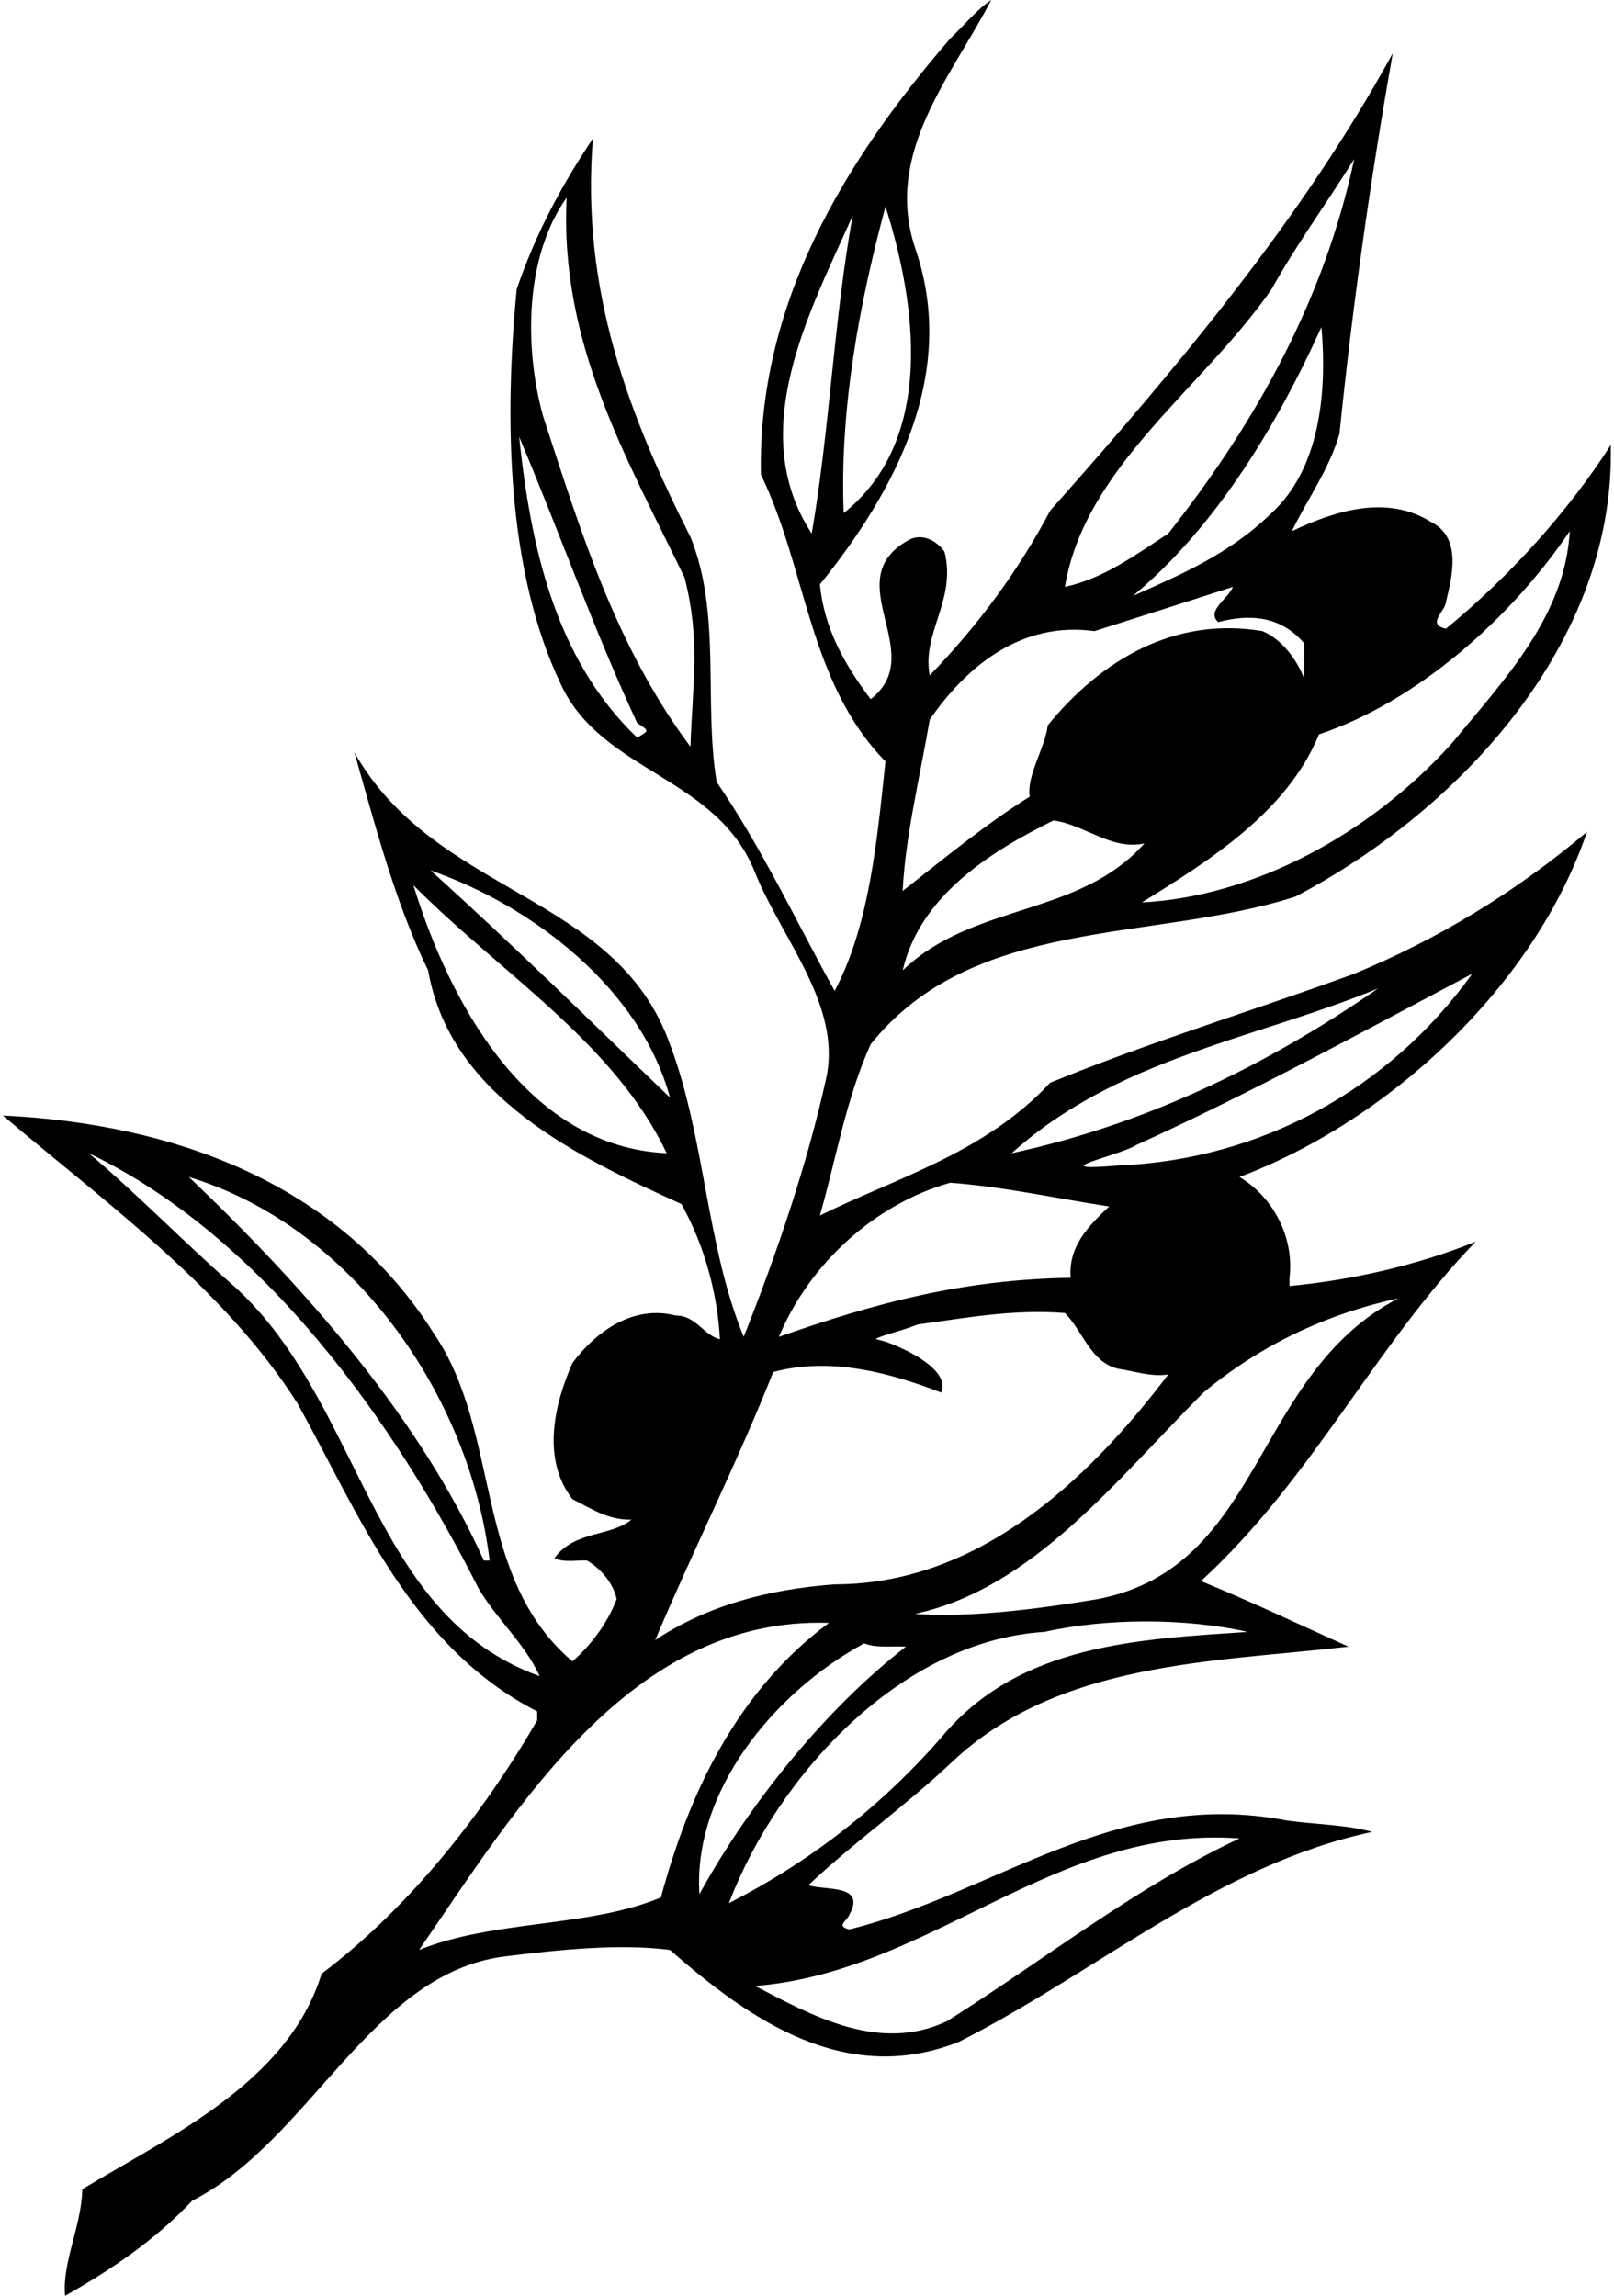 <?xml version="1.0" encoding="UTF-8"?>
<svg xmlns="http://www.w3.org/2000/svg" xmlns:xlink="http://www.w3.org/1999/xlink" width="386pt" height="549pt" viewBox="0 0 386 549" version="1.1">
<g id="surface1">
<path style=" stroke:none;fill-rule:nonzero;fill:rgb(0%,0%,0%);fill-opacity:1;" d="M 379.539 198.941 C 362.293 213.445 343.867 224.617 323.879 232.852 C 299.77 241.672 275.074 249.117 251.16 258.918 C 235.48 275.773 214.312 281.652 196.086 290.672 C 200.008 276.949 202.359 262.641 208.238 249.707 C 232.934 218.934 275.465 225.402 309.766 214.426 C 349.355 193.652 386.398 153.473 385.223 106.43 C 375.031 122.309 361.117 137.789 345.828 150.336 C 340.93 149.355 345.828 146.023 345.828 143.867 C 347.199 138.184 349.746 128.578 342.301 124.855 C 331.719 118.191 319.367 122.109 308.98 127.012 C 312.312 119.953 317.996 112.113 320.348 103.688 C 323.484 72.914 327.797 42.73 333.09 12.742 C 311.727 51.746 282.324 87.027 251.16 122.109 C 243.715 136.223 234.109 149.355 222.352 161.508 C 220.391 151.316 228.816 143.477 225.879 131.91 C 223.918 129.168 220.391 127.402 217.254 129.168 C 200.008 138.77 222.352 156.215 208.238 167.191 C 201.965 158.961 197.066 150.141 196.086 139.75 C 214.312 117.211 229.211 88.988 218.82 59.195 C 211.375 36.461 227.641 18.23 237.051 0.004 C 233.52 2.355 230.582 6.078 227.25 9.215 C 201.574 39.008 181.191 72.914 181.973 113.488 C 192.949 136.027 193.344 163.27 211.766 182.086 C 209.805 200.312 208.043 221.09 199.613 236.965 C 190.402 220.309 182.367 203.059 171.391 186.988 C 168.254 167.977 172.566 146.609 165.117 128.383 C 150.418 99.375 138.855 69.387 141.797 33.129 C 134.148 44.496 127.879 56.453 123.566 69.191 C 120.629 99.77 121.02 136.223 134.148 163.664 C 143.949 184.832 171.586 185.613 180.602 208.742 C 187.07 224.617 201.184 240.297 197.652 257.547 C 193.145 278.125 185.895 299.488 177.859 319.68 C 168.844 297.727 168.645 272.051 160.219 249.707 C 147.281 213.445 104.164 214.23 84.758 179.93 C 89.465 196.395 94.363 215.602 102.398 232.066 C 107.691 262.445 138.465 276.754 162.961 287.926 C 168.449 297.727 171.586 309.289 172.176 320.266 C 168.254 319.285 166.488 314.582 161.59 314.582 C 151.594 312.035 142.773 318.109 136.895 325.949 C 132.582 335.75 129.445 348.883 136.895 358.484 C 141.207 360.641 145.52 363.582 151.008 363.387 C 146.105 367.5 137.48 365.934 132.582 372.598 C 134.738 373.773 138.66 372.988 140.422 373.184 C 143.754 375.145 146.695 378.672 147.48 382.398 C 145.32 388.082 141.402 393.371 136.895 397.293 C 112.984 376.91 120.039 342.805 103.77 318.895 C 81.035 282.828 41.445 268.719 0.676 266.758 C 25.176 287.535 53.988 308.309 71.234 335.75 C 85.934 362.211 98.281 393.766 128.465 409.25 C 128.465 409.836 128.465 410.621 128.465 411.406 C 115.727 433.355 98.281 455.898 76.918 471.969 C 68.883 498.035 40.66 510.777 19.688 523.516 C 19.492 532.336 14.789 541.156 15.57 548.996 C 26.352 542.918 37.133 535.668 45.953 526.262 C 74.176 511.953 88.68 471.969 120.629 467.852 C 133.367 466.285 147.871 464.715 160.219 466.285 C 179.426 483.141 202.359 499.016 229.406 488.234 C 262.336 471.578 291.34 445.898 328.188 438.062 C 321.723 436.297 314.469 436.297 307.609 435.316 C 266.84 427.477 238.031 452.762 203.141 461.383 C 199.809 460.602 202.555 459.426 203.141 457.855 C 207.258 450.41 197.066 452.172 193.344 450.801 C 204.121 440.609 216.664 431.789 227.84 421.203 C 253.316 397.293 290.164 397.488 322.504 393.766 C 310.746 388.473 299.18 382.984 287.227 378.086 C 313.883 353.586 328.387 322.422 352.887 296.941 C 338.773 302.625 323.094 306.152 308.395 307.527 C 308.395 306.938 308.395 306.152 308.395 305.566 C 309.57 296.156 304.668 286.359 296.438 281.457 C 332.305 267.934 366.996 235.789 379.539 198.941 Z M 375.426 127.012 C 374.246 147.395 359.941 162.289 347.199 177.773 C 327.406 199.727 299.574 214.426 273.113 215.797 C 289.184 205.805 307.805 194.238 315.449 175.617 C 338.773 167.777 361.117 148.18 375.426 127.012 Z M 304.082 122.699 C 294.281 132.305 282.52 137.398 270.957 142.496 C 290.949 125.836 305.453 101.531 316.035 78.207 C 317.41 93.887 315.645 112.113 304.082 122.699 Z M 304.082 69.191 C 309.961 58.609 317.41 48.414 323.879 38.027 C 316.82 71.152 300.75 100.551 279.387 127.598 C 271.547 132.695 263.902 138.379 254.688 140.34 C 259.395 111.723 287.617 92.906 304.082 69.191 Z M 222.352 172.09 C 231.562 158.762 244.695 148.57 261.746 150.922 C 272.918 147.395 283.895 143.867 294.867 140.34 C 293.691 143.277 288.402 146.023 291.34 148.766 C 295.668 147.668 305 145.668 311.922 153.863 C 311.922 156.605 311.922 159.352 311.922 162.289 C 310.156 157.781 306.629 152.883 301.926 150.922 C 281.148 147.395 263.508 157.586 250.574 173.465 C 249.984 178.754 245.477 185.418 246.262 190.516 C 235.871 196.984 225.879 205.215 215.883 213.055 C 216.469 200.312 219.996 185.812 222.352 172.09 Z M 251.945 196.199 C 259.395 197.18 265.859 203.449 273.699 201.688 C 258.02 219.328 232.738 215.797 215.883 232.066 C 219.996 214.23 236.855 203.645 251.945 196.199 Z M 201.77 122.699 C 200.789 97.809 205.492 72.719 211.766 49.395 C 219.02 72.133 223.918 105.059 201.77 122.699 Z M 203.926 51.551 C 199.418 76.445 198.438 102.707 194.125 127.598 C 178.055 102.902 193.93 74.094 203.926 51.551 Z M 152.379 176.402 C 132.582 157.391 126.898 130.344 124.156 104.473 C 133.562 126.617 141.988 150.531 152.379 172.875 C 155.316 174.836 155.316 174.641 152.379 176.402 Z M 165.117 178.559 C 147.281 154.648 138.855 127.012 129.84 99.375 C 125.328 82.91 125.527 61.352 135.523 47.238 C 133.758 82.129 150.027 109.762 163.746 138.184 C 167.469 152.883 165.707 162.879 165.117 178.559 Z M 98.871 211.684 C 119.844 232.852 146.891 249.312 159.434 275.773 C 125.723 274.207 107.301 239.121 98.871 211.684 Z M 102.988 208.156 C 127.289 216.582 153.164 236.379 160.219 262.445 C 141.207 244.219 122.781 225.988 102.988 208.156 Z M 329.562 236.379 C 302.711 254.996 273.699 268.914 241.949 275.773 C 267.234 253.039 299.965 248.531 329.562 236.379 Z M 227.25 282.828 C 240.188 283.809 252.535 286.555 265.273 288.516 C 259.98 293.414 255.473 298.312 256.062 305.566 C 230.188 305.957 209.219 311.641 186.285 319.68 C 193.539 302.234 209.219 287.926 227.25 282.828 Z M 184.914 328.105 C 198.633 324.383 212.941 328.301 225.094 333.004 C 226.859 328.691 220.586 324.969 217.254 323.203 C 214.902 322.031 212.355 320.855 209.609 320.266 C 208.824 319.871 216.273 318.109 219.41 316.738 C 230.973 315.172 242.145 313.016 254.688 313.992 C 259.004 318.305 260.766 325.754 267.43 327.32 C 271.547 327.91 275.074 329.281 279.387 328.691 C 259.395 355.152 233.129 378.867 199.613 378.867 C 183.934 380.047 169.43 383.77 156.691 392.195 C 165.707 370.832 176.289 349.859 184.914 328.105 Z M 117.098 373.184 C 116.512 373.184 116.316 373.184 115.727 373.184 C 100.438 339.277 73.391 308.309 45.168 281.457 C 84.562 293.414 112.395 333.984 117.098 373.184 Z M 54.379 306.152 C 44.973 297.922 32.426 285.184 21.254 275.773 C 63.199 295.961 94.559 340.453 114.355 379.652 C 118.473 386.906 125.527 392.98 129.055 400.82 C 87.504 385.926 86.914 333.984 54.379 306.152 Z M 158.062 453.738 C 140.812 460.992 118.273 459.031 100.242 466.285 C 123.566 432.379 151.008 386.512 198.242 388.082 C 176.094 404.547 164.727 429.047 158.062 453.738 Z M 206.672 392.98 C 209.609 394.156 213.336 393.57 216.664 393.766 C 197.652 408.465 179.23 431.199 167.273 452.957 C 165.707 428.652 184.719 404.938 206.672 392.98 Z M 296.438 439.629 C 271.742 451.191 249.789 468.637 226.465 483.336 C 210.199 490.98 194.125 481.965 180.602 474.906 C 222.742 471.578 252.34 436.297 296.438 439.629 Z M 298.398 390.238 C 272.723 392 243.715 392.98 225.094 415.52 C 210.004 432.77 192.754 445.703 174.328 455.113 C 185.895 424.734 215.293 392.395 249.789 390.238 C 264.688 386.906 283.5 386.906 298.398 390.238 Z M 334.461 310.465 C 299.379 328.691 302.316 374.754 262.527 382.398 C 248.418 384.75 231.758 386.906 218.82 385.926 C 247.047 379.848 266.84 353.977 287.812 333.004 C 301.73 321.441 317.41 314.188 334.461 310.465 Z M 267.43 278.715 C 248.418 280.281 267.82 276.363 271.742 273.812 C 298.984 261.465 325.445 246.961 352.102 232.852 C 332.109 260.684 301.336 277.344 267.43 278.715 "/>
</g>
</svg>
